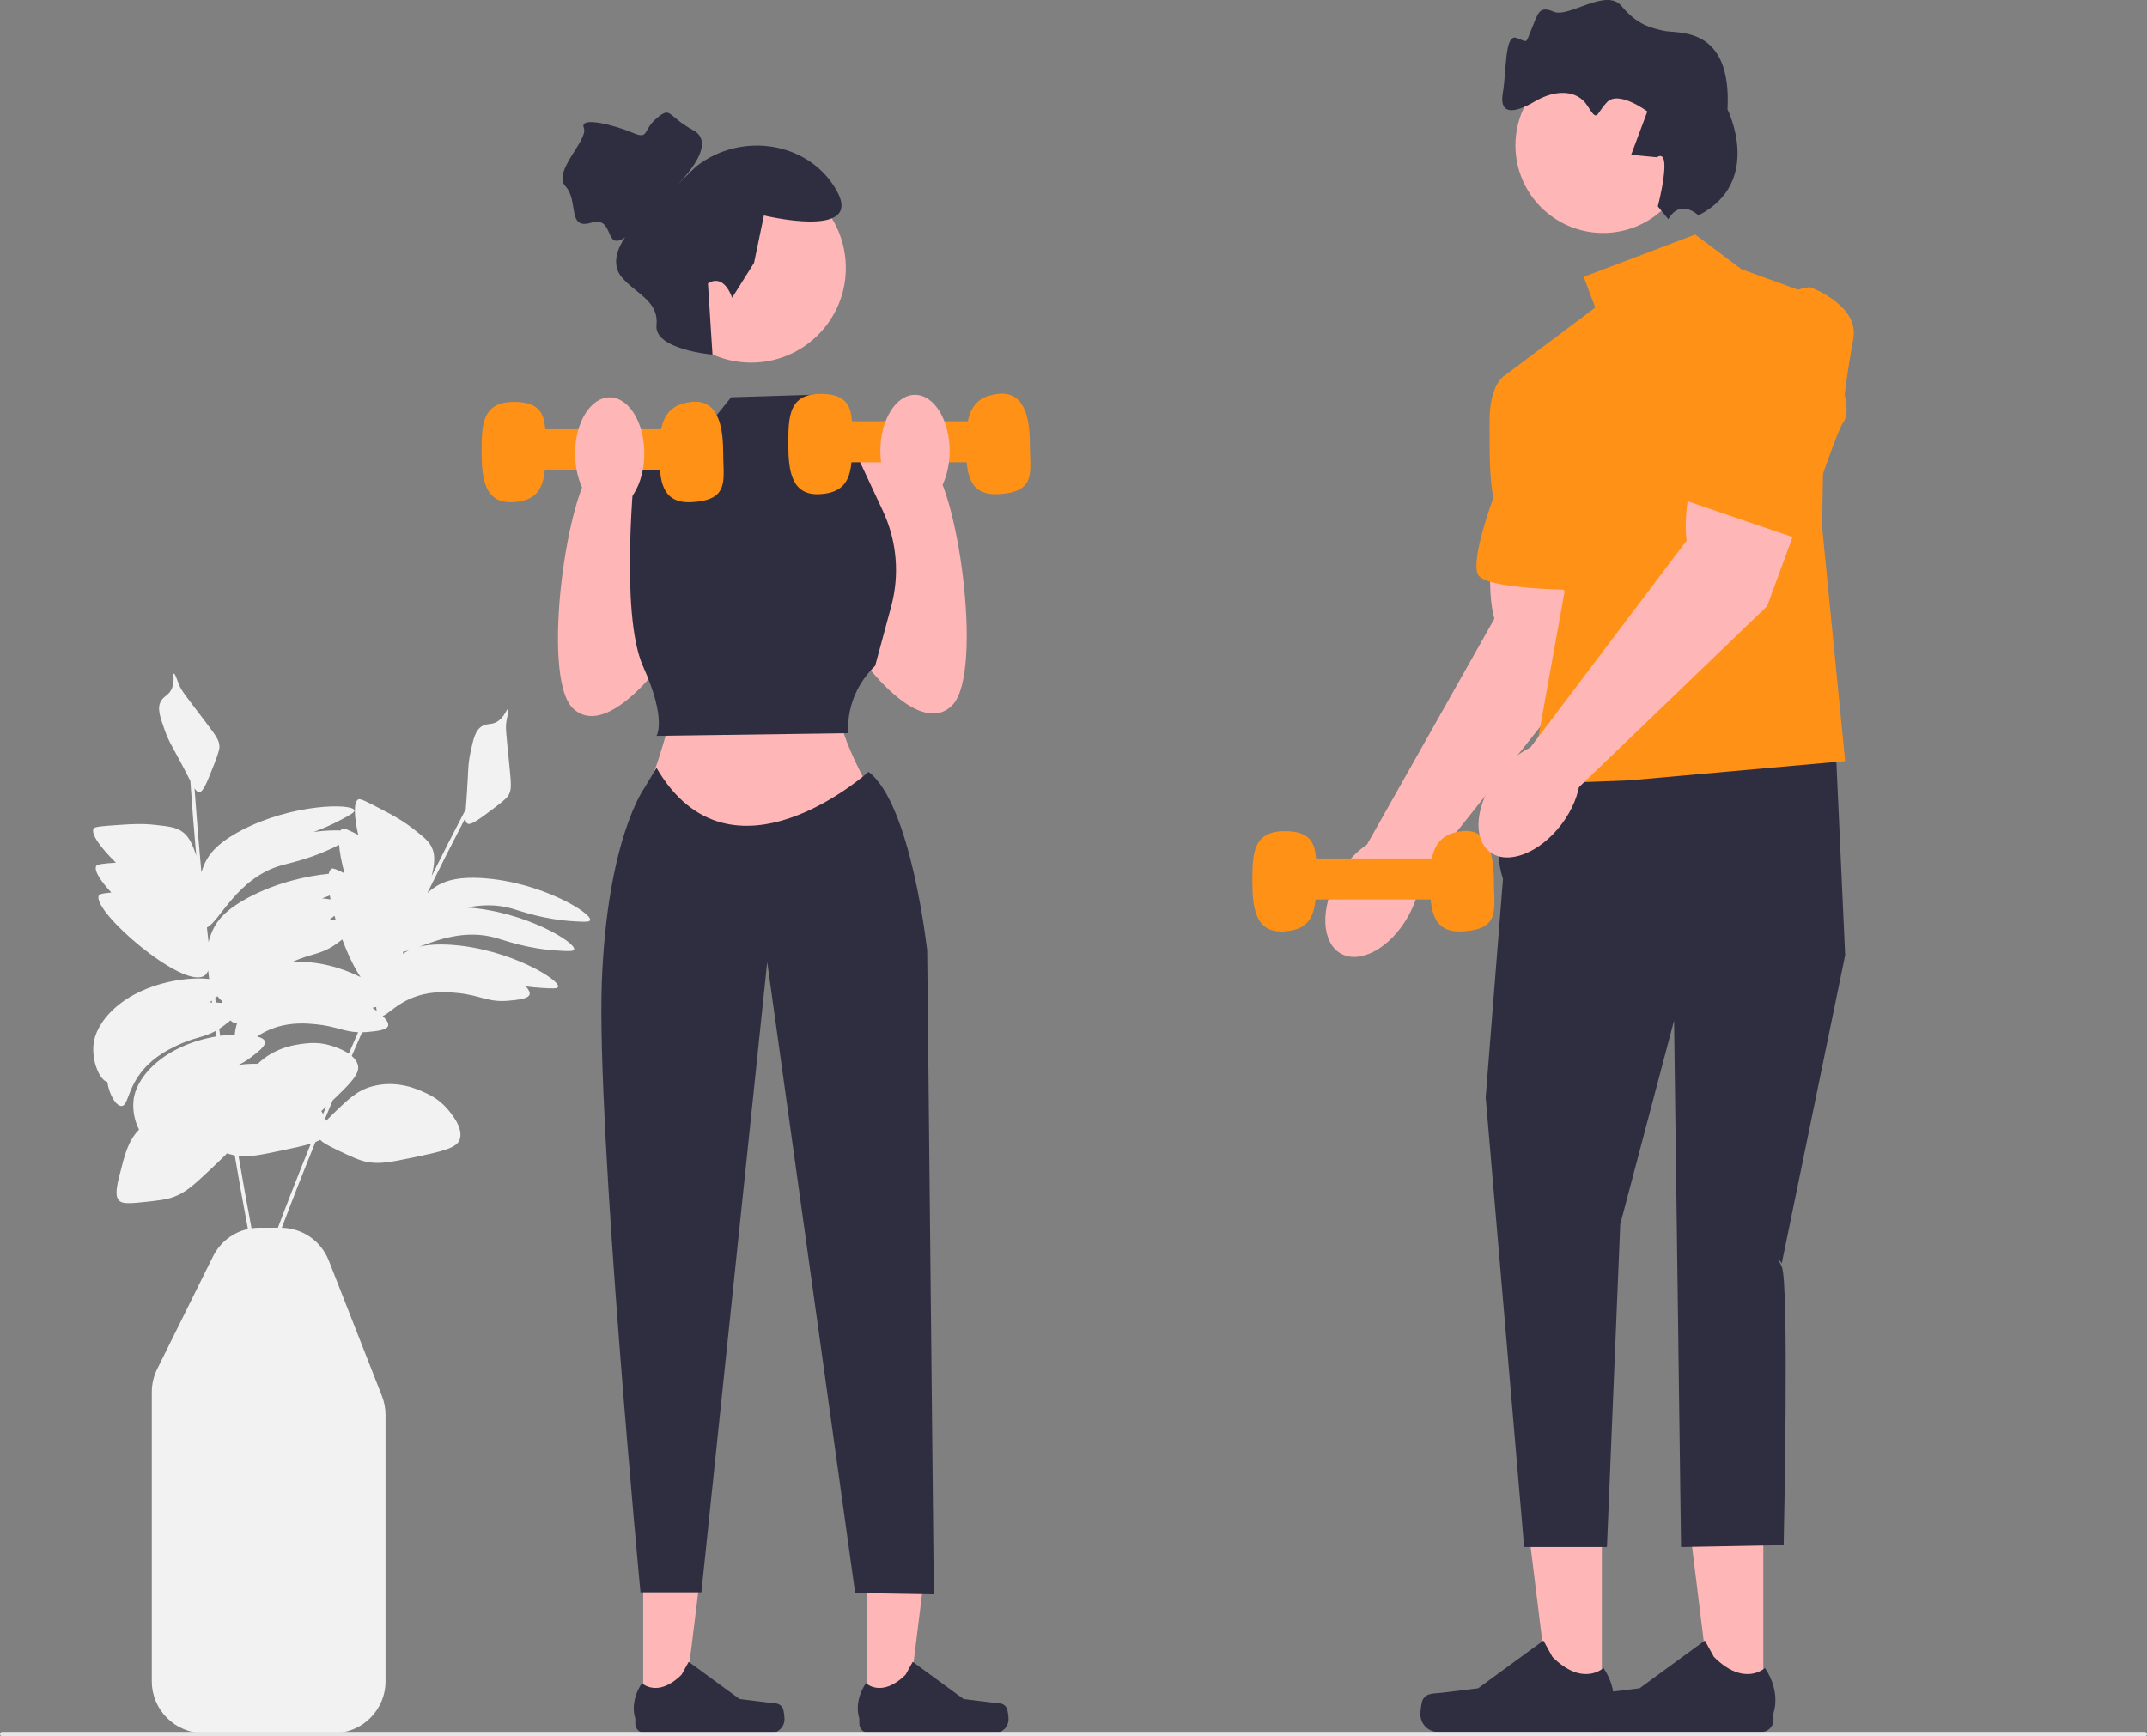 <svg xmlns="http://www.w3.org/2000/svg" width="805.04" height="651.247" viewBox="0 0 805.04 651.247" xmlns:xlink="http://www.w3.org/1999/xlink"><rect x="0" y="0" width="805.04" height="651.247" fill="#808080" stroke="none"/><path d="M181.203,329.372c-10.244-.689-15.015,1.305-18.096,3.336-.989,.652-1.965,1.415-2.887,2.241,4.656-9.446,9.425-18.851,14.285-28.189,.031,1.254,.254,1.848,.805,2.146,1.26,.68,4.2-1.498,10.028-5.88,4.43-3.332,4.996-4.176,5.326-4.755,1.158-2.035,1.06-3.711,.346-11.021-1.281-13.12-1.611-14.352-.99-17.45,.214-1.067,.798-3.638,.383-3.785-.426-.152-1.088,2.545-3.445,4.305-2.297,1.715-3.914,.829-6.001,1.933-2.698,1.427-3.441,4.728-4.558,10.041-.989,4.705-.737,6.369-1.326,15.234-.167,2.511-.326,4.465-.434,6.003-4.351,8.32-8.621,16.701-12.814,25.114,.057-.231,.11-.449,.156-.638,1.297-5.319,.865-7.774,.213-9.498-1.056-2.793-3.156-4.466-7.311-7.697-4.072-3.166-7.517-4.989-11.656-7.155-5.426-2.838-8.139-4.257-8.875-3.843-1.848,1.041-1.573,6.5-.03,13.33-3.514-1.813-5.38-2.662-5.97-2.33-.254,.143-.467,.373-.643,.675-2.627-.13-6.109,.02-10.093,.542,3.144-1.137,6.676-2.636,10.482-4.681,3.299-1.773,4.945-2.674,4.787-3.419-.565-2.666-23.09-2.612-42.399,7.522-9.091,4.772-12.114,8.967-13.677,12.309-.502,1.073-.934,2.235-1.289,3.421-.974-10.487-1.829-20.998-2.572-31.5,.683,1.052,1.184,1.443,1.809,1.408,1.43-.079,2.796-3.473,5.471-10.258,2.033-5.157,2.074-6.173,2.052-6.838-.077-2.34-1.038-3.717-5.471-9.574-7.955-10.511-8.881-11.388-9.972-14.354-.376-1.021-1.223-3.517-1.653-3.426-.442,.094,.404,2.738-.684,5.471-1.061,2.663-2.902,2.754-4.103,4.787-1.553,2.628-.459,5.829,1.368,10.942,1.618,4.527,2.704,5.814,6.838,13.677,1.171,2.228,2.058,3.976,2.771,5.343,.644,9.366,1.389,18.742,2.217,28.106-.072-.226-.141-.439-.2-.625-1.677-5.212-3.329-7.078-4.787-8.206-2.362-1.828-5.026-2.155-10.258-2.735-5.127-.568-9.016-.32-13.677,0-6.109,.42-9.164,.629-9.574,1.368-1.126,2.026,2.679,7.225,8.365,12.786-4.641,.329-7.007,.571-7.365,1.214-.934,1.682,1.533,5.55,5.644,9.994-2.857,.246-4.364,.503-4.644,1.006-3.137,5.645,31.911,35.891,39.663,30.089,.589-.441,1.006-1.088,1.293-1.876,.127,1.067,.257,2.134,.386,3.201-9.158-1.031-26.75,1.729-37.188,12.654-5.189,5.431-5.971,10.119-6.155,11.625-.815,6.68,2.435,13.789,5.132,14.311,.796,4.973,3.291,9.085,5.339,9.05,2.567-.045,2.113-6.567,8.206-13.677,4.252-4.961,9.308-7.426,12.309-8.89,6.447-3.144,10.193-3.051,14.837-5.612,.093,.69,.193,1.379,.287,2.069-8.507,1.427-18.222,5.076-24.956,12.124-5.189,5.431-5.971,10.119-6.155,11.625-.502,4.115,.543,8.388,2.047,11.195-4.092,4.298-5.224,8.787-7.473,17.726-1.437,5.711-1.123,7.738,0,8.89,.929,.953,2.396,1.293,8.206,.684,6.302-.66,9.453-.991,12.309-2.052,4.518-1.678,7.632-4.561,13.677-10.258,2.486-2.343,4.587-4.333,6.301-6.068,.891,.304,1.728,.536,2.573,.702,.098,.019,.195,.033,.293,.051,1.559,9.238,3.206,18.449,4.939,27.622-5.638,1.258-10.456,4.97-13.103,10.311l-20.919,42.203c-1.321,2.664-2.019,5.643-2.019,8.617v108.519c0,10.7,8.705,19.404,19.404,19.404h48.828c10.7,0,19.404-8.705,19.404-19.404v-99.925c0-2.436-.451-4.821-1.341-7.089l-19.937-50.796c-2.883-7.344-9.772-12.126-17.626-12.299,4.073-10.745,8.275-21.476,12.623-32.165,.67-.26,1.263-.53,1.778-.816,.802,.88,2.446,1.906,5.932,3.573,5.717,2.734,8.575,4.101,11.564,4.691,4.728,.933,8.89,.105,17.022-1.588,11.065-2.304,16.621-3.521,17.778-6.741,1.602-4.456-3.422-10.195-4.807-11.777-3.01-3.438-6.332-5.006-8.385-5.949-2.666-1.224-10.263-4.713-19.446-2.307-5.78,1.515-9.091,4.749-15.712,11.218-.638,.623-1.188,1.189-1.677,1.717-.11-.316-.234-.63-.371-.94,.929-2.239,1.857-4.477,2.797-6.711,6.79-6.441,10.131-9.988,9.497-13.033-.298-1.429-1.198-2.631-2.357-3.63,1.288-2.957,2.579-5.912,3.885-8.858,.601-.014,1.22-.042,1.888-.105,3.499-.33,7.46-.703,7.882-2.383,.223-.889-.546-2.188-2.059-3.652,2.185-.61,5.515-5.059,12.987-7.467,6.219-2.004,11.817-1.46,15.141-1.137,8.578,.833,11.376,3.617,19.088,2.89,3.499-.33,7.46-.703,7.882-2.384,.19-.754-.341-1.806-1.426-3.001,1.943,.268,4.023,.481,6.239,.608,3.739,.215,5.613,.308,5.868-.41,.913-2.568-18.312-14.305-40.07-15.768-5.283-.355-9.102,.006-11.993,.715,6.955-2.596,17.305-6.543,28.668-3.348,3.912,1.1,11.829,4.139,23.526,4.811,3.739,.215,5.613,.308,5.868-.41,.913-2.567-18.296-14.295-40.042-15.766,5.047-1.02,10.709-1.305,16.648,.365,3.912,1.1,11.829,4.139,23.526,4.811,3.739,.215,5.613,.308,5.868-.41,.913-2.568-18.312-14.305-40.07-15.768Zm-100.512,44.966c.295-.232,.584-.463,.862-.695,.499,.733,1.026,1.297,1.554,1.654,.056,.294,.116,.584,.184,.871-.743-.08-1.539-.134-2.381-.162-.071-.556-.147-1.112-.218-1.667Zm42.972-38.48c.085,.487,.177,.983,.278,1.491-.93-.178-1.994-.305-3.159-.38,.929-.338,1.887-.705,2.88-1.111Zm2.214,9.2c-.714-.072-1.477-.119-2.28-.144,.628-.478,1.248-.963,1.823-1.446,.147,.526,.299,1.056,.457,1.59Zm-16.462,15.846c7.363-3.458,11.177-2.721,17.213-7.258,.562-.422,1.138-.856,1.697-1.292,2.003,5.341,4.401,10.436,6.87,14.129-6.916-3.492-16.418-6.329-25.78-5.578Zm17.725-44.055c.222,2.914,.937,6.619,2.002,10.6-.061-0-.121-.001-.182-.001-2.642-1.33-4.098-1.921-4.607-1.634-.53,.299-.885,.961-1.086,1.914-8.304,.791-19.498,3.329-29.78,8.726-9.091,4.772-12.114,8.967-13.677,12.309-.666,1.425-1.211,3.004-1.611,4.591-.205-1.841-.416-3.678-.614-5.522,4.469-1.739,11.225-18.533,27.947-23.276,3.787-1.074,11.734-2.575,21.609-7.708Zm-48.646,59.148c.123-.09,.242-.168,.367-.262,.191-.143,.383-.288,.576-.434,.029,.228,.06,.456,.089,.683-.339,0-.681,.004-1.032,.012Zm3.704,9.885c.539-.344,1.089-.715,1.663-1.147,.865-.65,1.764-1.326,2.581-2,.632,.637,1.281,1.01,1.89,1,.238-.004,.445-.082,.638-.193-.524,1.568-.833,3.104-.931,4.47-1.72,.06-3.56,.215-5.483,.489-.119-.873-.241-1.746-.359-2.62Zm22.004,74.598h-6.953c-.996,0-1.976,.08-2.938,.225-1.704-9.019-3.325-18.075-4.86-27.158,4.089,.453,8.168-.365,15.306-1.852,5.058-1.053,8.952-1.88,11.813-2.774-4.258,10.489-8.377,21.017-12.369,31.559Zm16.278-43.749c.572-.533,1.177-1.103,1.808-1.697-.386,.922-.761,1.848-1.144,2.771-.214-.371-.436-.729-.663-1.075Zm3.515-24.584c-4.364-1.356-8.015-.954-10.258-.684-2.812,.339-10.641,1.3-17.09,7.533-2.153-.057-4.59,.062-7.186,.389,1.383-.634,2.814-1.459,4.4-2.651,2.809-2.111,5.99-4.502,5.471-6.155-.24-.764-1.292-1.397-2.92-1.85,1.833-1.215,4.111-2.467,7.027-3.407,6.219-2.004,11.817-1.46,15.141-1.138,7.196,.699,10.334,2.763,15.708,2.983-1.181,2.667-2.347,5.343-3.513,8.019-2.495-1.703-5.579-2.668-6.779-3.041Zm15.823-13.99c.047-.105,.094-.21,.141-.315,.372-.043,.739-.09,1.098-.141,.026,.54,.095,1.028,.203,1.462-.448-.333-.935-.669-1.441-1.006Zm11.29-20.449c-.033,.022-.066,.047-.099,.069,.079-.285,.154-.56,.226-.829,.613-.085,1.313-.257,2.094-.496-.837,.401-1.57,.826-2.221,1.255Z" fill="#f2f2f2"/><g><polygon points="241.173 640.858 256.425 640.857 263.68 582.026 241.169 582.028 241.173 640.858" fill="#ffb6b6"/><path d="M293.428,640.512h0c.475,.8,.725,3.381,.725,4.311h0c0,2.859-2.318,5.177-5.177,5.177h-47.234c-1.95,0-3.532-1.581-3.532-3.532v-1.966s-2.337-5.91,2.474-13.195c0,0,5.979,5.704,14.913-3.23l2.635-4.773,19.071,13.948,10.571,1.301c2.313,.285,4.363-.044,5.553,1.959h0Z" fill="#2f2e41"/></g><g><polygon points="325.173 640.858 340.425 640.857 347.68 582.026 325.169 582.028 325.173 640.858" fill="#ffb6b6"/><path d="M377.428,640.512h0c.475,.8,.725,3.381,.725,4.311h0c0,2.859-2.318,5.177-5.177,5.177h-47.234c-1.95,0-3.532-1.581-3.532-3.532v-1.966s-2.337-5.91,2.474-13.195c0,0,5.979,5.704,14.913-3.23l2.635-4.773,19.071,13.948,10.571,1.301c2.313,.285,4.363-.044,5.553,1.959h0Z" fill="#2f2e41"/></g><path d="M319.045,172.547s17.567-8,28.783,0,21.217,80,9.217,92c-12,12-32-15-32-15l-6-77Z" fill="#ffb6b6"/><path d="M252.654,173.5s-17.567-8-28.783,0-21.217,80-9.217,92,32-15,32-15l6-77Z" fill="#ffb6b6"/><path d="M253.154,262s-6,27-13,39l51,30,40-26s-19-31-16-40l-62-3Z" fill="#ffb6b6"/><g><polygon points="600.627 637.86 581.04 637.858 571.722 562.308 600.631 562.31 600.627 637.86" fill="#ffb6b6"/><path d="M533.52,637.416h0c-.61,1.027-.932,4.342-.932,5.537h0c0,3.671,2.976,6.648,6.648,6.648h60.658c2.505,0,4.535-2.03,4.535-4.535v-2.525s3.001-7.59-3.177-16.945c0,0-7.678,7.325-19.152-4.148l-3.383-6.129-24.491,17.912-13.575,1.671c-2.97,.366-5.603-.057-7.131,2.516h-0Z" fill="#2f2e41"/></g><g><polygon points="661.171 637.86 641.585 637.858 632.267 562.308 661.175 562.31 661.171 637.86" fill="#ffb6b6"/><path d="M594.065,637.416h0c-.61,1.027-.932,4.342-.932,5.537h0c0,3.671,2.976,6.648,6.648,6.648h60.658c2.505,0,4.535-2.03,4.535-4.535v-2.525s3.001-7.59-3.177-16.945c0,0-7.678,7.325-19.152-4.148l-3.383-6.129-24.491,17.912-13.575,1.671c-2.97,.366-5.603-.057-7.131,2.516h-0Z" fill="#2f2e41"/></g><g><path d="M559.878,202.034s-2.837,18.26,.449,30.042l-48.242,85.547,18.766,13.678,62.67-78.851,8.685-38.959-42.328-11.457Z" fill="#ffb6b6"/><ellipse cx="514.786" cy="336.309" rx="24.506" ry="15.136" transform="translate(-31.019 619.514) rotate(-60.58)" fill="#ffb6b6"/></g><path d="M578.698,289.07s-23.065,16.277-15.136,40.573l-6.487,81.958,14.415,168.66h31.05l4.989-121.09,20.182-76.402,2.616,197.491,38.468-.721s2.162-98.746-.721-104.512c-2.883-5.766,0-1.141,0-1.141l23.785-115.641-3.604-79.268-109.557,10.091Z" fill="#2f2e41"/><polygon points="635.639 87.975 593.834 103.832 598.159 115.364 563.562 141.312 586.626 222.039 573.653 294.116 611.133 292.674 691.859 285.466 683.21 197.532 684.651 112.481 652.937 100.949 635.639 87.975" fill="#ff9116"/><path d="M574.373,139.15l-10.812,2.162s-5.045,3.604-5.045,16.578,0,21.623,1.442,28.831c0,0-8.649,23.065-5.766,28.831,2.883,5.766,38.922,5.766,38.922,5.766l-18.74-82.168Z" fill="#ff9116"/><path d="M633.948,54.525c0,18.148-14.712,32.86-32.86,32.86-18.148,0-32.86-14.712-32.86-32.86,0-18.148,14.712-32.86,32.86-32.86s32.86,14.712,32.86,32.86Z" fill="#ffb6b6"/><path d="M621.623,77.406s5.821-22.365-.382-18.421l-9.627-.915,6.078-16.26s-10.881-8.157-15.22-3.389c-4.339,4.768-3.299,7.457-7.243,1.254s-12.184-6.086-19.731-1.622c-7.548,4.463-13.446,5.198-12.011-3.084,1.435-8.282,.63-22.356,5.111-20.76,4.481,1.596,3.252,2.497,5.669-3.287s2.721-8.993,8.314-6.518,19.649-9.142,25.457-2.114c5.808,7.028,10.881,8.157,15.955,9.287s25.457-2.114,23.752,29.455c0,0,13.605,27.196-10.902,39.762,0,0-6.651-6.563-11.294,1.414l-3.926-4.803Z" fill="#2f2e41"/><path d="M306.154,148l-32,1-17,21-19,4s-6,56,3,76,5,26,5,26l72-1s-2-13.583,10-25.291l6.018-22.271c3.217-11.907,2.121-24.568-3.095-35.745l-12.923-27.693-11-4-1-12Z" fill="#2f2e41"/><path d="M246.154,288l-4.5,7.5s-14,19-16,73,14.5,228.736,14.5,228.736h22.835l24.686-236.409,32.98,236.673,29.5,.5-2.5-241.5s-6-55-22-67c0,0-51.5,46.5-79.5-1.5Z" fill="#2f2e41"/><g><path d="M204.507,169.533c0,10.382-.625,18.106-11.962,18.798-10.648,.649-11.962-8.416-11.962-18.798s.248-18.714,11.962-18.798c13.337-.096,11.962,8.416,11.962,18.798Z" fill="#ff9116"/><path d="M271.154,169.533c0,10.382,2.728,18.107-11.962,18.798-11.301,.532-11.962-8.416-11.962-18.798s1.66-17.633,11.962-18.798c9.69-1.096,11.962,8.416,11.962,18.798Z" fill="#ff9116"/><rect x="194.254" y="160.989" width="66.646" height="15.38" fill="#ff9116"/></g><g><path d="M319.507,166.533c0,10.382-.625,18.106-11.962,18.798-10.648,.649-11.962-8.416-11.962-18.798s.248-18.714,11.962-18.798c13.337-.096,11.962,8.416,11.962,18.798Z" fill="#ff9116"/><path d="M386.154,166.533c0,10.382,2.728,18.107-11.962,18.798-11.301,.532-11.962-8.416-11.962-18.798s1.66-17.633,11.962-18.798c9.69-1.096,11.962,8.416,11.962,18.798Z" fill="#ff9116"/><rect x="309.254" y="157.989" width="66.646" height="15.38" fill="#ff9116"/></g><g><path d="M493.507,330.533c0,10.382-.625,18.106-11.962,18.798-10.648,.649-11.962-8.416-11.962-18.798s.248-18.714,11.962-18.798c13.337-.096,11.962,8.416,11.962,18.798Z" fill="#ff9116"/><path d="M560.154,330.533c0,10.382,2.728,18.107-11.962,18.798-11.301,.532-11.962-8.416-11.962-18.798s1.66-17.633,11.962-18.798c9.69-1.096,11.962,8.416,11.962,18.798Z" fill="#ff9116"/><rect x="483.254" y="321.989" width="66.646" height="15.38" fill="#ff9116"/></g><ellipse cx="343.089" cy="169.118" rx="12.993" ry="21.036" fill="#ffb6b6"/><circle cx="281.654" cy="100.5" r="35.5" fill="#ffb6b6"/><path d="M274.526,111.655l8.214-13.071,3.699-17.777s37.417,9.126,27.379-9.126c-10.039-18.252-35.592-22.815-52.932-9.126l-7.473,7.301s16.6-15.515,6.561-20.99c-10.039-5.476-8.214-9.126-13.689-4.563-5.476,4.563-2.738,8.214-9.126,5.476-6.388-2.738-20.078-6.388-18.252-1.825s-11.943,16.427-6.884,21.903,.496,16.427,9.622,13.689c9.126-2.738,4.563,10.951,12.777,5.476,0,0-6.742,8.591-1.266,14.98s13.913,8.874,13,18,21,11,21,11l-1.705-26.64s5.427-4.45,9.078,5.295Z" fill="#2f2e41"/><g><path d="M635.952,172.911s-5.234,17.722-3.541,29.836l-59.164,78.391,16.786,16.046,72.577-69.84,13.776-37.462-40.434-16.971Z" fill="#ffb6b6"/><ellipse cx="573.446" cy="300.018" rx="24.506" ry="15.136" transform="translate(-11.475 576.998) rotate(-52.957)" fill="#ffb6b6"/></g><path d="M678.828,107.745s18.432,6.687,16.087,19.365c-2.345,12.679-3.235,21.037-3.235,21.037,0,0,1.997,6.925-.608,10.377s-15.981,43.926-15.981,43.926l-48.107-16.442s28.202-78.047,51.844-78.264Z" fill="#ff9116"/><path d="M805.04,650.407h0c0,.464-.376,.84-.84,.84H.84c-.464,0-.84-.376-.84-.84H0c0-.464,.376-.84,.84-.84H804.2c.464,0,.84,.376,.84,.84Z" fill="#e6e6e6"/><path d="M241.603,170.071c0,11.618-5.817,21.036-12.993,21.036-7.176,0-12.993-9.418-12.993-21.036,0-11.618,5.817-21.036,12.993-21.036s12.993,9.418,12.993,21.036Z" fill="#ffb6b6"/></svg>